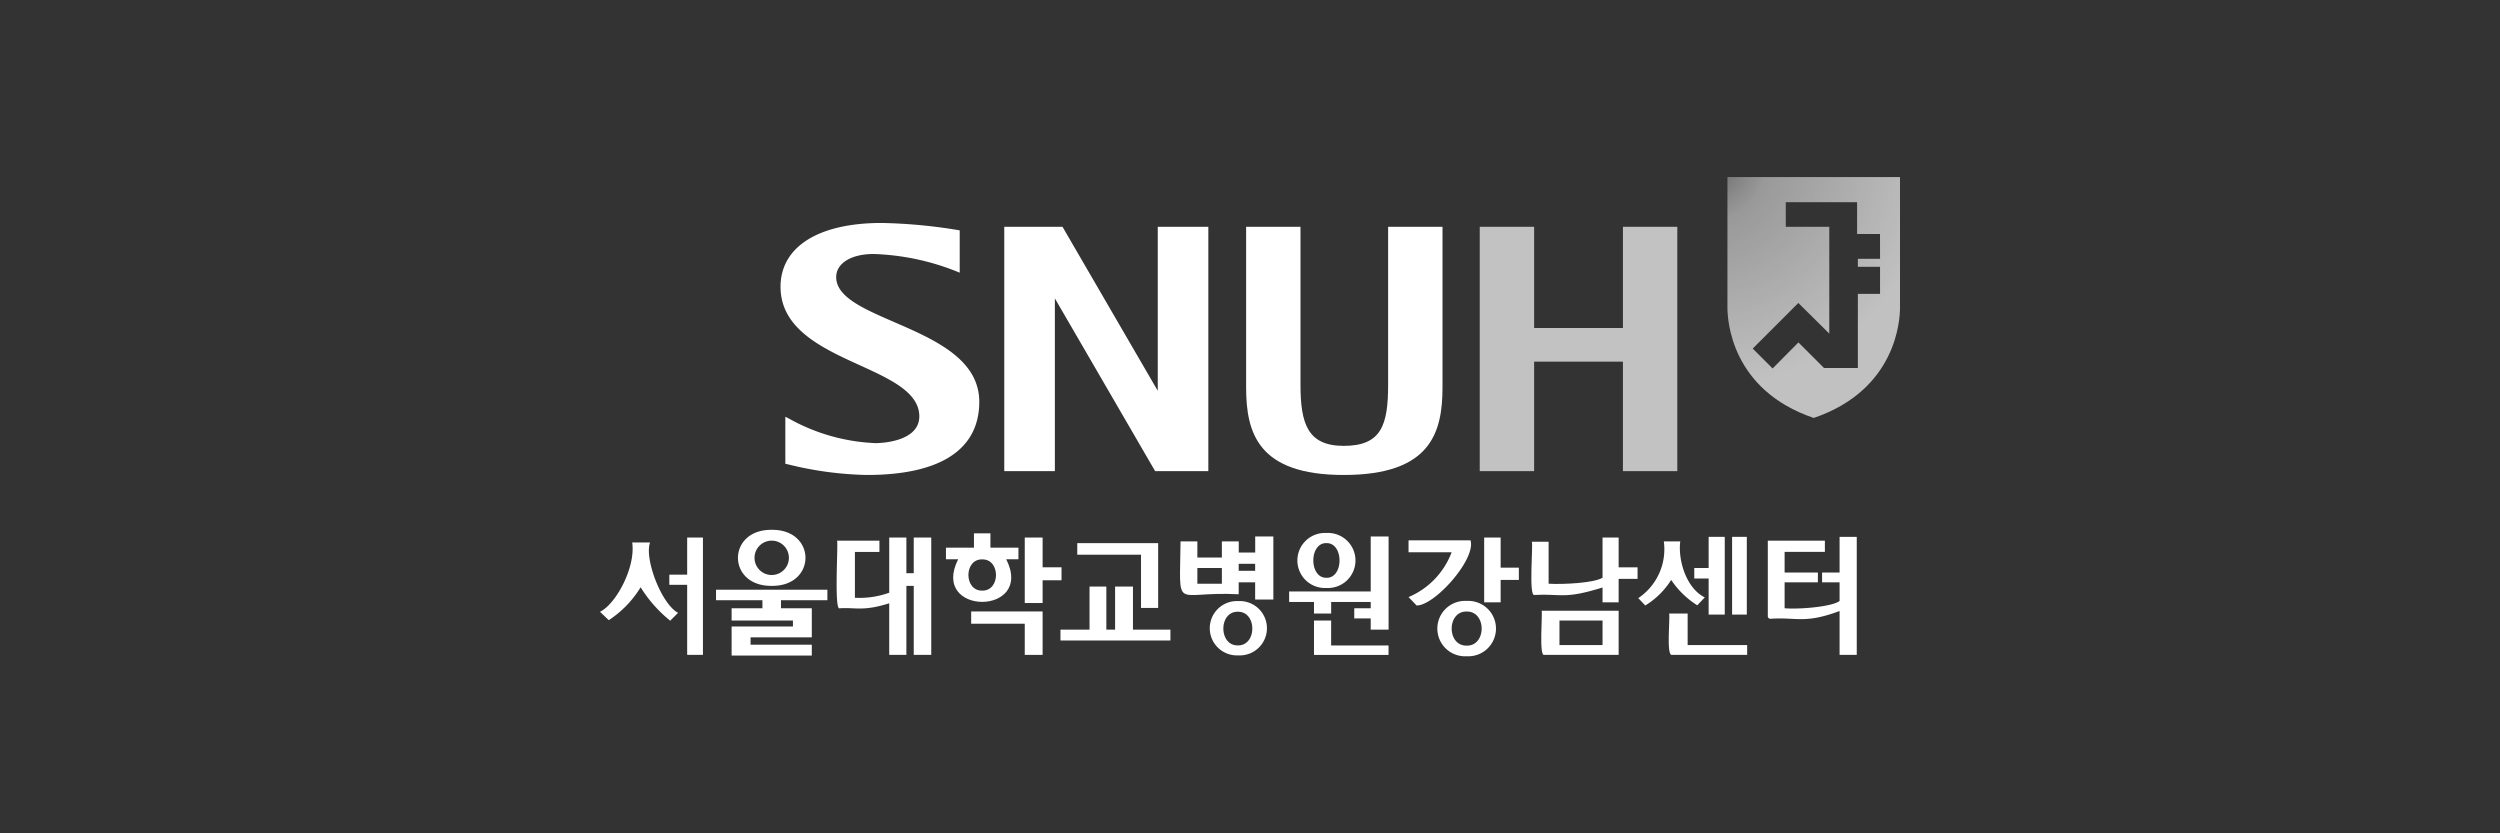 <svg xmlns="http://www.w3.org/2000/svg" xmlns:xlink="http://www.w3.org/1999/xlink" width="240" height="80" viewBox="0 0 240 80"><rect x="0" y="0" width="240" height="80" fill="#333333" stroke="none"/><defs><style>.cls-1,.cls-3,.cls-4{fill:#fff;}.cls-1{opacity:0;}.cls-2{fill:url(#무제_그라디언트_5);}.cls-4{isolation:isolate;opacity:0.7;}</style><radialGradient id="무제_그라디언트_5" cx="181.492" cy="17.214" r="23.349" gradientTransform="translate(-8.953 -1.052) scale(0.951 0.951)" gradientUnits="userSpaceOnUse"><stop offset="0" stop-color="#fff" stop-opacity="0.2"/><stop offset="0.01" stop-color="#fff" stop-opacity="0.212"/><stop offset="0.188" stop-color="#fff" stop-opacity="0.42"/><stop offset="0.275" stop-color="#fff" stop-opacity="0.502"/><stop offset="1" stop-color="#fff" stop-opacity="0.698"/></radialGradient></defs><g id="레이어_2" data-name="레이어 2"><g id="레이어_1-2" data-name="레이어 1"><rect id="사각형_175" data-name="사각형 175" class="cls-1" width="240" height="80"/><path class="cls-2" d="M165.834,17V29.523c0,1.2.339,7.9,8.282,10.6,7.943-2.7,8.285-9.408,8.285-10.6V17Zm14.65,7.848h-2.13v.768h2.13v2.595h-2.13v7.117h-3.248l-2.458-2.456-2.479,2.5-1.907-1.912,4.377-4.376,2.972,2.942V21.772h-4.178V19.411h6.847v3.053h2.2Z"/><path class="cls-3" d="M138.3,21.772H133.26V36.937c0,3.892-.658,5.866-4.262,5.866-3.473,0-4.151-2.15-4.151-5.866V21.772h-5.219V37.186c0,4.371,1.135,8.411,9.37,8.411,8.334,0,9.482-4.04,9.482-8.411V21.772Z"/><polygon class="cls-4" points="155.801 45.229 161.021 45.229 161.021 21.772 160.837 21.772 155.801 21.772 155.801 31.488 147.276 31.488 147.276 21.772 142.055 21.772 142.055 45.229 147.276 45.229 147.276 34.718 155.801 34.718 155.801 45.229"/><path class="cls-3" d="M111.145,21.772V37.518C110.5,36.412,102,21.772,102,21.772H96.409V45.229h4.858s0-15.339,0-16.583l9.626,16.583H116V21.772h-4.859Z"/><path class="cls-3" d="M85.854,30.925c-2.994-1.3-5.58-2.424-5.58-4.327,0-1.324,1.457-2.227,3.624-2.213a23.456,23.456,0,0,1,7.94,1.673l.294.12V22.114l-.1-.016a50.023,50.023,0,0,0-7.4-.693c-6.069,0-9.7,2.292-9.7,6.131,0,4.056,4.038,5.9,7.6,7.523,2.943,1.343,5.722,2.613,5.722,4.91,0,2.47-3.766,2.572-4.2,2.572A18.522,18.522,0,0,1,75.7,40.162l-.308-.156V44.52l.36.084a33.813,33.813,0,0,0,7.459.993c7.062,0,10.8-2.434,10.8-7.036C94,34.465,89.673,32.583,85.854,30.925Z"/><path class="cls-3" d="M57.6,58.731c1.523-.73,3.441-4.265,3.092-6.656h1.715c-.568,1.549,1.084,5.909,2.689,6.757l-.756.756A12.746,12.746,0,0,1,61.5,56.377a9.958,9.958,0,0,1-3.059,3.16Z"/><polygon class="cls-3" points="65.969 51.604 65.969 55.167 64.255 55.167 64.255 56.142 65.969 56.142 65.969 62.866 67.482 62.866 67.482 51.604 65.969 51.604"/><path class="cls-3" d="M74.084,50.864c-4.32-.048-4.32,5.428,0,5.379C78.405,56.292,78.405,50.815,74.084,50.864Zm0,4.337a1.648,1.648,0,0,1,0-3.3A1.648,1.648,0,0,1,74.084,55.2Z"/><polygon class="cls-3" points="79.429 57.621 79.429 56.613 68.739 56.613 68.739 57.621 73.193 57.621 73.193 58.394 70.235 58.394 70.235 59.571 76.122 59.571 76.122 60.143 70.235 60.143 70.235 62.933 77.933 62.933 77.933 61.891 72.054 61.891 72.054 61.185 77.933 61.185 77.933 58.394 74.975 58.394 74.975 57.621 79.429 57.621"/><path class="cls-3" d="M87.719,51.6v3.429h-.706V51.6H85.366v5.3a8.412,8.412,0,0,1-3.294.485v-4.4h2.353V51.906H80.357c.127.142-.3,6.735.249,6.489,1.532-.1,2.255.317,4.76-.48v4.951h1.647V56.243h.706v6.623H89.4V51.6Z"/><path class="cls-3" d="M97.771,52.579h-2.69V51.2H93.5v1.379H90.812v1.109h1.173c-2.755,5.459,7.369,5.455,4.613,0h1.173ZM94.291,56.7c-1.765.029-1.765-3.034,0-3C96.057,53.669,96.057,56.733,94.291,56.7Z"/><polygon class="cls-3" points="101.906 55.705 101.906 54.461 100.09 54.461 100.09 51.604 98.376 51.604 98.376 57.89 100.09 57.89 100.09 55.705 101.906 55.705"/><path class="cls-3" d="M98.376,58.7H93.233v1.177h5.143v2.992h1.714V58.7Z"/><path class="cls-3" d="M109.537,52.142h-6.119v1.109h6.119v5.11h1.647V52.142Z"/><polygon class="cls-3" points="108.764 60.445 108.764 56.31 107.049 56.31 107.049 60.445 106.209 60.445 106.209 56.31 104.595 56.31 104.595 60.445 101.805 60.445 101.805 61.487 112.361 61.487 112.361 60.445 108.764 60.445"/><path class="cls-3" d="M120.5,51.5v1.546h-1.58V51.974H117.3V53.52h-2.353V51.974h-1.614c-.065,6.937-.738,4.736,5.581,5.076V55.907h1.58v1.647h1.748V51.5ZM117.3,56.041h-2.353V54.529H117.3Zm1.614-1.244v-.672h1.58V54.8Z"/><path class="cls-3" d="M118.882,57.705a2.609,2.609,0,1,0,0,5.211A2.609,2.609,0,1,0,118.882,57.705Zm-.05,4.253c-1.853.032-1.853-3.262,0-3.229C120.685,58.7,120.685,61.99,118.832,61.958Z"/><path class="cls-3" d="M127.337,51.167a2.643,2.643,0,1,0,0,5.278A2.643,2.643,0,1,0,127.337,51.167Zm0,4.3c-1.677.035-1.677-3.364,0-3.328C129.014,52.106,129.014,55.506,127.337,55.47Z"/><path class="cls-3" d="M127.791,59.571h-1.648v3.3H133.3v-.908h-5.513Z"/><polygon class="cls-3" points="131.589 51.503 131.589 56.781 123.757 56.781 123.757 57.789 126.143 57.789 126.143 58.899 127.791 58.899 127.791 57.789 131.589 57.789 131.589 58.394 130.009 58.394 130.009 59.369 131.589 59.369 131.589 60.445 133.304 60.445 133.304 51.503 131.589 51.503"/><path class="cls-3" d="M135.22,52.982V51.873h5.95c.551,1.79-3.431,6.271-5.177,6.253l-.773-.807a7.535,7.535,0,0,0,4.135-4.3H135.22Z"/><polygon class="cls-3" points="145.809 54.495 144.061 54.495 144.061 51.604 142.481 51.604 142.481 57.823 144.061 57.823 144.061 55.672 145.809 55.672 145.809 54.495"/><path class="cls-3" d="M140.8,57.689a2.66,2.66,0,1,0,0,5.311A2.66,2.66,0,1,0,140.8,57.689Zm0,4.292c-1.918.032-1.918-3.306,0-3.273C142.719,58.675,142.719,62.014,140.8,61.981Z"/><path class="cls-3" d="M157.206,54.461H155.39V51.6h-1.546v3.862c-.835.508-3.754.656-5.177.575V52.007h-1.614c.147.183-.323,5.271.251,5.11,2.556-.15,2.79.459,6.54-.719v1.425h1.546V55.571h1.816Z"/><path class="cls-3" d="M147.994,58.63c.112.171-.278,4.433.257,4.236h7.139V58.63Zm5.85,3.294h-4.135V59.571h4.135Z"/><path class="cls-3" d="M160.433,55.672a7.575,7.575,0,0,1-2.488,2.454l-.672-.706a5.645,5.645,0,0,0,2.454-5.446h1.58c-.231,1.683.505,4.457,2.353,5.378l-.723.757A8.4,8.4,0,0,1,160.433,55.672Z"/><rect class="cls-3" x="166.282" y="51.537" width="1.412" height="7.463"/><polygon class="cls-3" points="164.03 51.537 164.03 54.529 162.651 54.529 162.651 55.537 164.03 55.537 164.03 59 165.576 59 165.576 51.537 164.03 51.537"/><path class="cls-3" d="M162.013,61.924V58.9h-1.782c.129.223-.3,4.1.275,3.967h7.222v-.942Z"/><path class="cls-3" d="M176.6,51.537v3.429h-1.68v.941h1.68v1.787c-.7.542-3.749.817-5.277.7V55.907h3.193v-.941h-3.193V52.982h3.866V51.906h-5.48v7.247a.25.25,0,0,0,.25.25c2.511-.175,3.273.513,6.641-.747v4.21h1.648V51.537Z"/></g></g></svg>